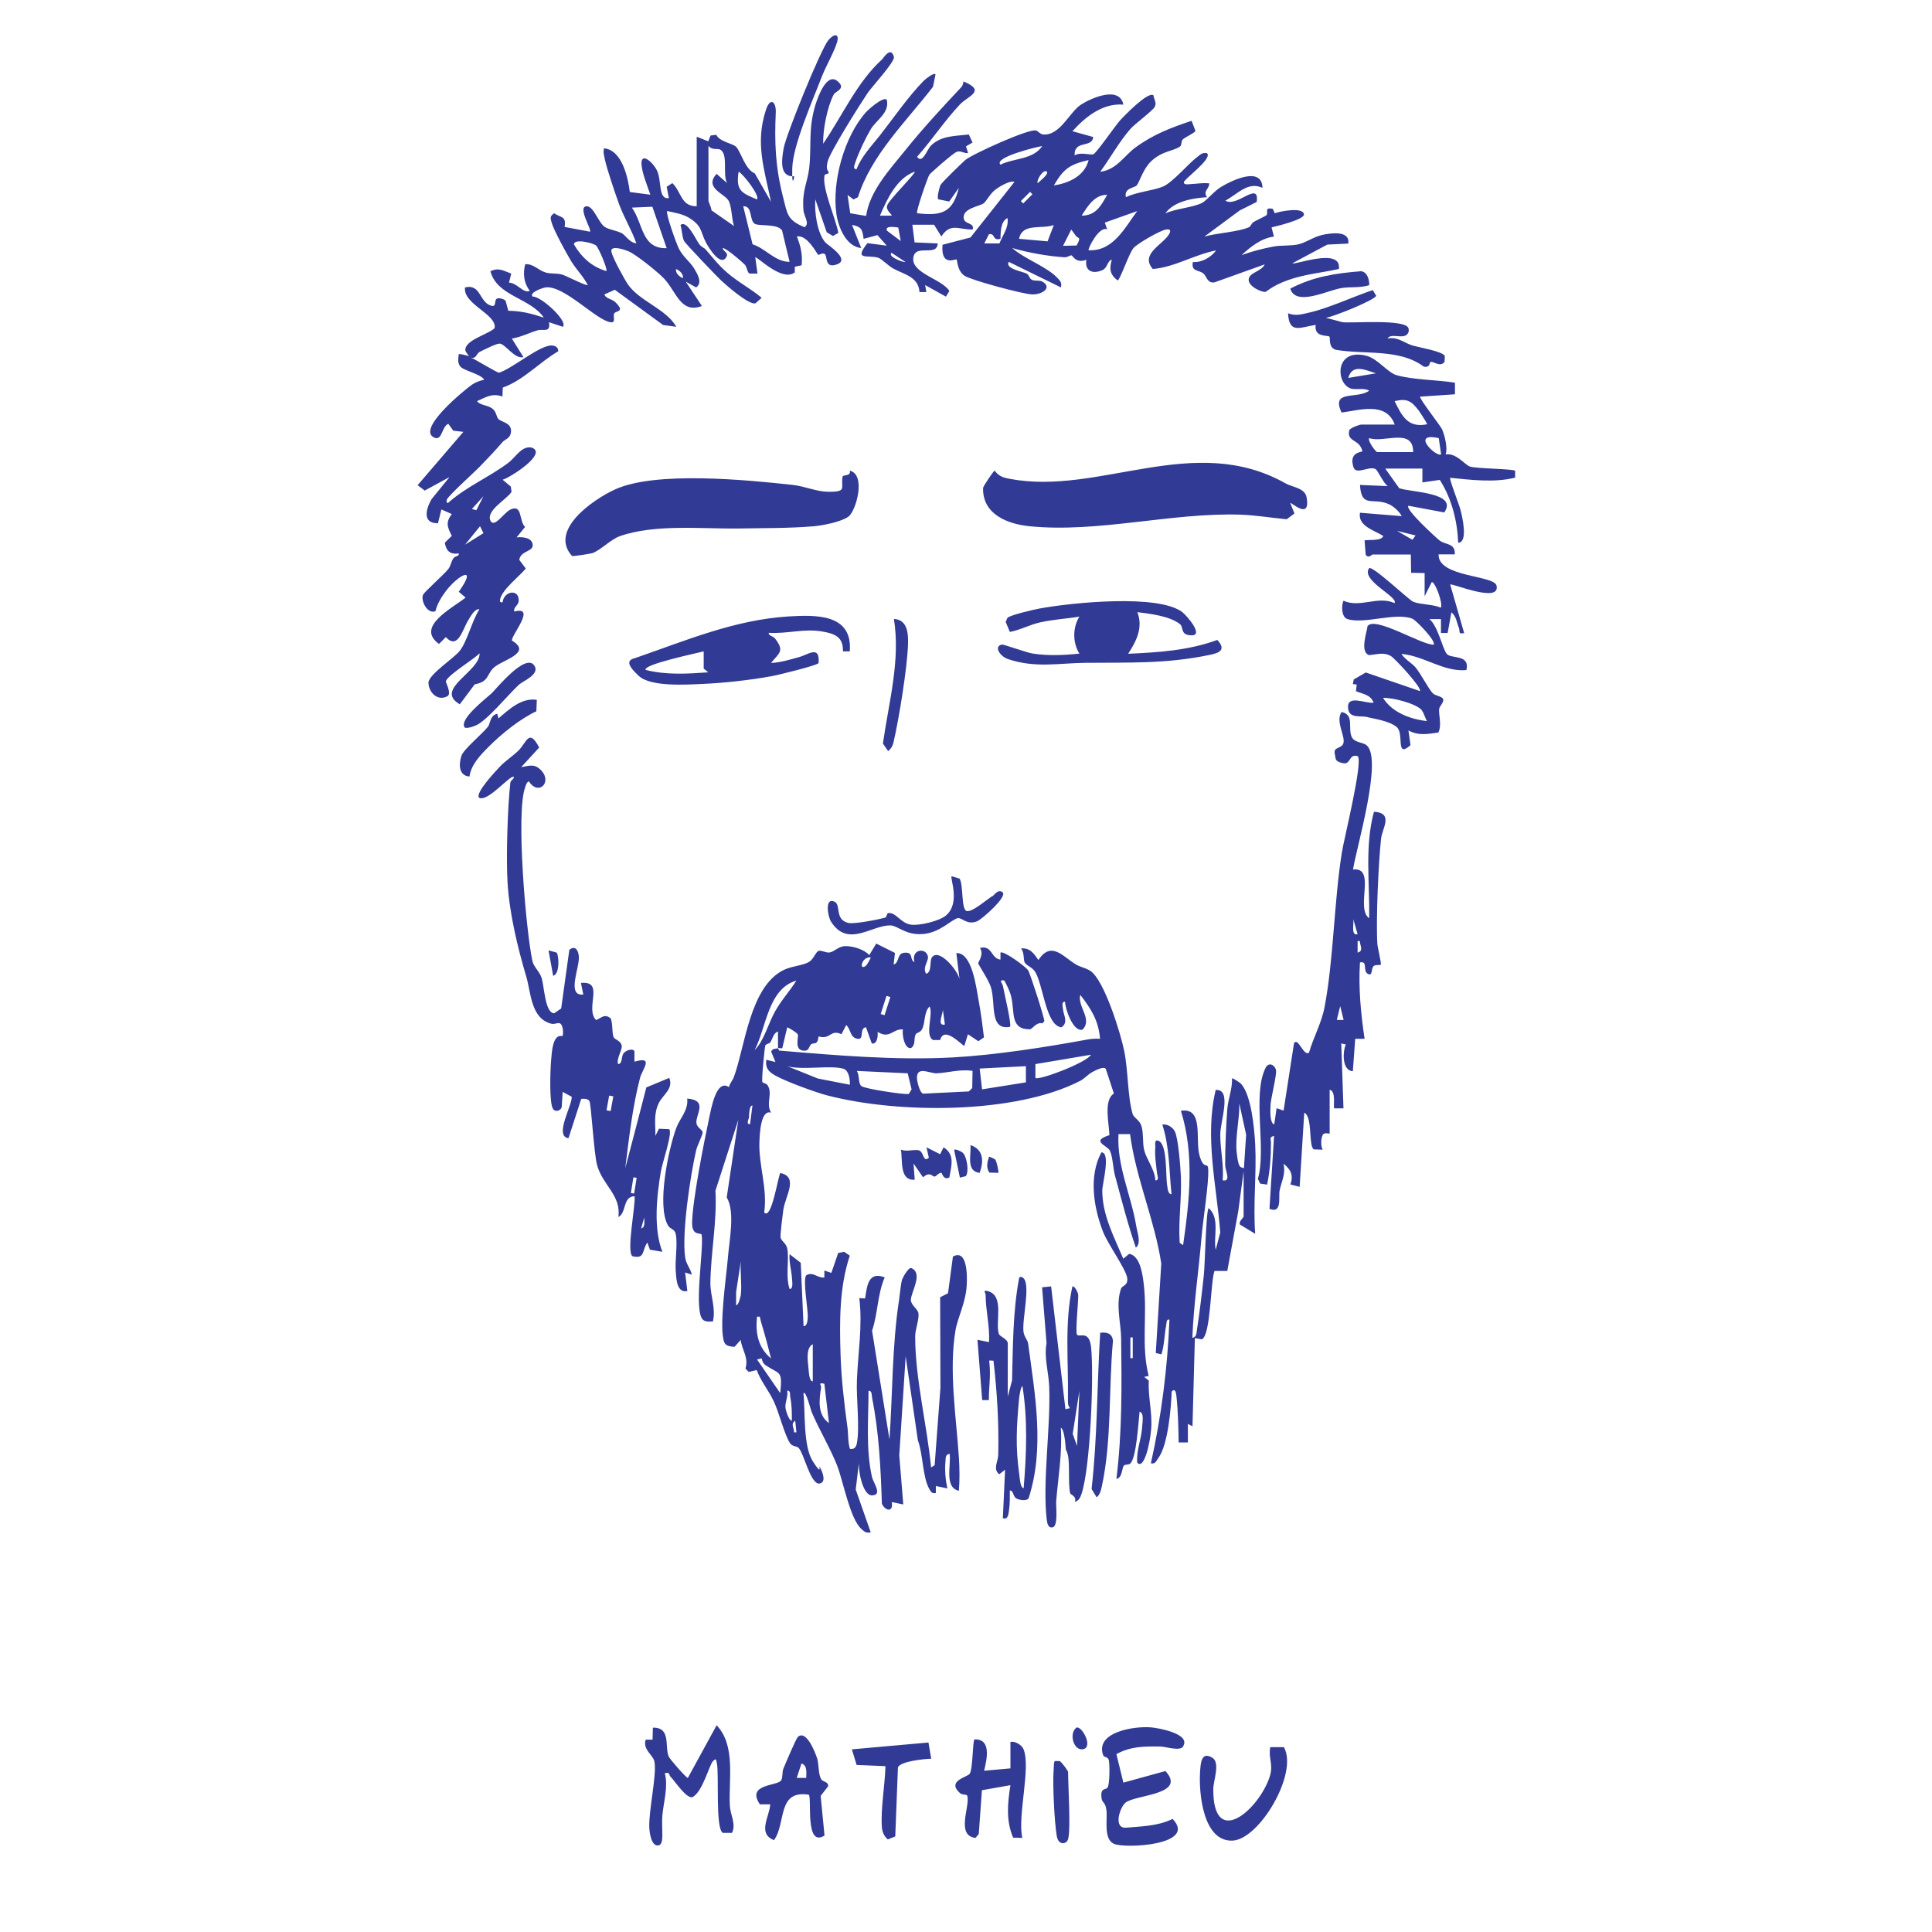 <svg xmlns="http://www.w3.org/2000/svg" id="Calque_1" viewBox="0 0 1300 1300"><defs><style>.st0{fill:#313a94}</style></defs><path d="M523.5 705v-10.9c-3.2 1-3.5 4.8-5.2 7.3-.5.8-2.8 1-3.3 2s-2.7 23.6-2 24.7c.4.7 2.7.9 3.4 2 3.9 5.8-1.4 12.4 2.5 18.6-7-2.4-7.7 14.1-7.9 19.5-.7 15.3 5.6 31.7 3.2 47.6 5 5.8 9.5-25.4 10.9-26.5 12.4 2.6 3.4 15.4 2 24.6-.5 3.4-2 15.8-1.9 18.4s3.8 4.1 4.5 7.7c1.5 7.7-1.3 18.8 1.6 27.3 2.7.3 1.7-5.4 1.6-7.1-.3-5.5-2.1-10.7-1.6-16.3l7.5 5.8 1.9 42.6c2.4.3 2.7-3.9 2.8-5.5.4-5.6-3.4-24.9-1.1-28.6 4.6-2.9 7.4 1.9 12.3 1.4v-4.7l4.7 1.6 4.6-13.4 4-.8 3.8 2.6c-7.1 21.5-6.9 44.4-6.2 66.9.5 16.1 2.5 33 4.6 48.4.7 4.8.2 9.9 1.7 14.7 3 .5 4.2-1.2 4.7-3.9 2-10.9-.5-30 0-42.2.7-18.5 3.9-36.7 1.6-55.3l3.9.2c1.4-8.7 2.1-18.4 13.2-14.2-5 11.7-4.5 24.1-8.5 35.9l11.7 73.2c2.2-31.3 1.7-63.1 6.5-94.1.6-4.2 1-9.9 2-13.5.4-1.2 4.3-8.6 6.3-7.7 8.1 3.6-.4 16.2-.4 21.4 0 3.5 4.7 6.1 5.1 9 .6 3.9-2.2 11-2.2 15.5 0 28.5 8 59.7 10.7 88.2l2.4-1.5 3.9-52.2-.2-60.8 5.3-2.7 3.3-24.7c9.8-5.3 9.6 13 9.3 19-.5 11.7-6.2 22.2-7.6 30.8-4.5 27 .5 58 2.3 85.2.5 7.5.6 15.1 0 22.6-10-2.2-5.1-17.3-6.2-24.9-3.1.6-2.6 2.8-2.8 5-.6 5.2 0 13.3 1.3 18.3l-7.8-1.6v4.7c-2.7.5-3.2-.7-4.4-2.7-4.6-8.1-4.2-23.7-7.7-32.8l-8.2-56.5-4.3 66.7 2.7 33-7.8-1.6c1.4 7-4.3 6.2-6.6 1.1-.8-23.9-1.9-47.8-6.6-71.3-.3-1.7 0-5-2.4-4.6 0 19.4-1.9 38.7 2.3 57.8.8 3.9 7.5 12.4 0 12.5-6.5 0-9.6-18.2-8.6-23.4l-2.3 19.5 10.1 28.8c-3.2.6-4.1-.4-6.3-2.3-7.8-7.1-12.1-31.9-16.4-42.9-4.5-11.4-12.2-24.3-17.1-35.9-.6-1.4-3.8-14.7-5.5-12.5 1.4 12.5-.4 35.3 6.4 45.9s3.6 2.2 4.5 3.6c2 3.2 5.1 11.2-.8 11.3-5.7-1.2-9.6-19.7-13.2-23.9-1.5-1.7-4.3-.7-6.1-3.6-3.8-6.2-7.3-20.8-10.9-28.2-3.4-7.1-8.6-13.3-11.3-20.7l-5.4 1.2-2.2-2.2c2.3-7.6-2.3-12.2-3.2-19.3l-4.1 4.6c-2.2 0-5.8-.4-6.8-2.7-4.1-8.9 1.3-45.1 2.2-56.3 1-12.8 5.1-31.8-.7-41.5l7.8-52.2-15.4 47.7c1.2 20.5-3.2 42-3.4 62.2 0 8.8 3.8 16.8 1.7 25.8-2.1 0-4.3.4-6.2-.8-7.4-4.3.4-48.7-1.4-57.6-.4-1.6-6.5 1.2-6.4-7.9.2-14.9 7.9-53.8 11.3-69.8 1.5-6.8 4.8-27.4 13.5-21.6.5-2.5 2.5-4.5 3.3-6.8 7.5-20.1 10.7-61.3 33.9-72.2 5-2.4 12.5-2.8 16.6-5.2 3.2-1.9 4.6-6.9 6.6-7.5 2-.5 4.7 1.4 7.2 1.1 3.4-.4 5.9-4.3 11-4.3s12.7 2.4 15.8 6.1l4.7-7.8 12.6 6.3-.9 7.8c4.1-1.2 2-7.3 7-7.9 6.8-.8 3.4 4.6 7 6.3-2.4-9 8-10 9.1-3.7.5 2.9-3.9 7.4-1.2 11.5 4-1 2.2-8.5 3.8-10.9 4.9-7.2 19 10.4 18.8 15.7l-2.3-18.7c10.7-.5 13.4 23.3 15.1 32.5 1.5 8 2.5 16.2 3.5 24.2l-3.8 2.6-7-4.7-2.4 7.8c-1.2.2-13.6-14-16.3-3.9h-4.8c-5.8-3.5.4-17.1-2.3-22.6-3.9 3.8-2.8 10.8-5 15.2-1.2 2.4-3.7 2.4-4.3 3.5-1.6 3 .2 7.1-3.2 9.3-4.4.9-6.2-9.3-5.4-12.5-6.9-.7-8.8 6.8-17.1 1.6.4 2.4-.2 8.7-3.9 7.8l-3.9-10.9c-4.8.7-.9 8.4-5.5 7.8-5.4-.7-4.5-6.3-7.8-9.3l-3.2 6.2c-7.6-3.6-7 3.8-15.4 1.5-.7 6.4-3.2 3.8-5 5.3-1.6 1.3-1.2 4.3-4.4 4.3-7.6.1-3.7-9.5-4.6-11s-6.8-4.9-7.1-4.7l-3.3 13.9c-.9.5-2.3-.2-3 0l.9 1.7c38 3.2 78.6 6.7 116.9 4.6 28.9-1.6 62.5-6.9 90.9-12.1 2.7-.5 5.4-.6 8.1-.4-1-12.3-6-20.1-13.3-29.6-2.1 7.9 8.5 16.4 1.5 23.4-6.3 1.9-11.8-14.3-11.7-18.7-2.8-.4-1.5 3.5-1.4 5.2.3 3.3 2.8 7 .6 10.4-1.5 1.8-1.9 1.9-4 .8-8.3-4.3-10.3-27.9-15.2-36.3-2.1-3.6-5.7-4.1-7.2-6.6-.9-1.5-.2-7.1-2.5-9.4 6.1-.6 8.7 3.4 11.7 7.8 8.7-13.2 16.5-2.3 25.2 2.9 3.1 1.9 6.4 2.2 9.8 4.4 9.3 6.1 20.3 41.8 22.7 53.6 2.8 13.4 2.2 30.2 5.7 42.6.7 2.4 4.1 3.9 5.5 7 2.2 4.8.9 12.4 2.4 17.8 1.6 5.9 7.2 13.1 7.4 19.9 2.9.3 1.3-3.3 1.1-5-.6-6.1-1.6-11.1-1.1-17.6 0-1.3-.8-5.4 2.3-3.9 6 2.8 4.5 23.8 5.7 30.2.3 1.7.5 5.8 2.9 5.6-1.7-15.9-1.2-31.4-6.2-46.8 3.4-.6 7.1 1.8 8.5 4.8 2.3 4.9 3.7 23.7 4 30.3.6 14.8-1.8 29.6-.8 44.5l2.3 1.5c4.3-30 7.7-61-1.5-90.4 15.6-2.4 9.5 19.3 12.5 30s5.7 3.7 5.9 9.6c.4 9.8-3.5 33.4-4.5 45.3-1.9 22.6-5.3 45.2-6.2 67.9 3-.6 2.7-3.1 3.1-5.4 1.8-11.4 3.5-25.9 4.7-37.5.7-6.6 1.4-43.1 3.2-44.4 7.8 6.9 3 19.1 4.7 28.1l3.1-11.7c-2.5-31.8-10.6-64.2-3.1-95.9 11.3-.8 3 21 3.1 30.3 0 10.2 2.5 20.2 1.6 30.5 6 1.2 1.7-6.6 1.7-10.2-.1-10.7.6-26.6 1.4-37.4.5-7.1 3.5-13.8 3.2-21 .3-.4 5.3 2.7 6.3 3.9 6.7 7.9 8.7 29.4 9.3 40.5 1 20.1-1.5 40.2 0 60.2l-10.2-6.2c-1.2-2.1 2.4-4.5 2.4-5.5v-30.4l-3.6 26.9-7.4 40.2h-8.6c-2.7 7.3-2.5 43.5-8.5 46l-4.7-.8-1.6 59.3-3.1-1.6v12.5h-6.2c-.2-10.3-.4-21.8-1.6-32-.3-2.2-1-4.5-3.1-2.3-.4 11.3-2.5 36.1-9 44.8-1.5 2-1.9 4.2-5 3.5 7.1-31.6 11.2-64.1 12.5-96.7-2.3-.4-1.9 2.4-2.2 3.9-1.2 6.1-1.2 13.3-3.2 19.5l-3.8-.9 3.7-60.2c-4.5-29.6-17.1-57.3-21-87.1h-7.8c-1.2 21.5 8.6 41.3 12 62.1.7 4.4 3.5 11.2-.3 14.3-5.5-15.8-9.6-32.2-14-48.3-1.4-5-1.5-12.6-3.4-16.8-1.7-3.8-13.5-6.4-.4-10.6-.2-7.8-4.1-23.5 3-28l-5.4-16.5c-1.3-2.2-7.3 1.1-9 2-3 1.6-5.2 4.3-8.1 5.9-44 22.7-123 22.3-170.6 9.8-7.8-2-28.3-9.6-34.9-13.4-4.5-2.6-6.6-5-5.9-10.5l6.2 1.5-2.9-7c1-2.4 3.1-1.7 4.5-2.3Zm62.4-60.8c-6.3-.7-8.2 9.7-3.1 5.5.7-.6 3.3-5.3 3.1-5.5m-50 15.6c-19.1 5.6-20.1 31.1-28.1 46.8 6.3-6.3 9.1-17.8 13.7-26s9.9-13.6 14.3-20.7Zm60.6 10.3-3.9 12.2 2.6.8 3.9-12.2zm39.3 19.3-1.5-10.9c1.1 2.3-4.6 12.2 1.5 10.9m98.3 20.3-37.4 6.3v9.3c2 2 34.4-10.2 37.4-15.6m-162.3 20.2c.3-3.3-.6-9.5-4.1-10.7-8.2-2.7-28.2 1.1-38-1.8l20.6 8.3zm118.6-12.5-31.2 1.6 1.6 14 29.5-4.7v-10.8Zm-79.6 4.8-34.3-1.6c2 2.7.8 8.3 3.1 10.2s29.2 5.9 31.9 5.3l1.9-3.1-2.6-10.7Zm43.7-1.6c-8.2-1.4-16.8 1.3-24.3 1.6-4.3.2-12.7-4.8-13.2 2.3-.2 2.5 1.7 10.6 4.1 11.4l30.8-1.5 2.3-2.3.2-11.5ZM837 786.1l1.5-22.6-4.6-21.1c.3 11-3 22.6-1.7 33.6s2.5 8.9 4.7 10.1Zm-332.3-29.7 1.6-12.5c-2.2-.2-2.2 6-2.3 7.8-.2 1.6-2.3 5 .8 4.7Zm-6.2 114.7c.8-7.1-.6-15.3 0-22.6l-3.2 21v8.7c1.7.4 3.1-6.3 3.2-7Zm20.3 42.9c-1.9-7.5-3.9-15.2-6.2-22.7s-.1-4.8-3.2-5.4c-1.2 10.8.6 20.8 9.3 28.1Zm28.1 15.5v-25c-4.9 2.4-3.3 11.7-2.9 16.2s.7 8.6 2.9 8.8M512.5 914l-3.1.8 15.6 22.6c1.7-16-.5-12.3-10-18.9-2.2-1.5-2.3-4.3-2.5-4.5m42.2 17.1c-4.7-1.1-1.9 1-2.2 2.6-1.4 8.4-2.5 18.3 5.3 23.9zm-21.9 25c.1-5.3 0-10.6-1-15.8-.4-1.7.4-4.9-2.1-4.5.7 3.8-1.5 7.8-1.2 11.3.1 1.5 2.1 8.6 4.3 8.9Zm3.1 7.7-.8-7.8c-3.3 2-.8 4.6-.8 7.8h1.5ZM629.5 50l-1.7 8.4c-17.9 23.2-41.6 45.9-50.5 74.3l-3 1.5-4-3 1.8 12.3 10.7 1.8c2.3-16.7 16.1-31.5 26.6-44.5 11.4-14.2 24.7-28.6 37.4-42.1.9-1 1.4-2.5 1.5-3.9 15.6 6.5 3.1 9.7-2.4 15.5-10 10.6-19 24.1-28.8 35.2 3.6 5.2 6.6-4.9 9.5-7.7 7-6.7 16.4-6.2 25.3-7.3l2.5 5.4-4.4 2.6 1.4 4.5c-2.7.4-5-1.9-7.7-.8s-17.6 14.3-18.3 15.3c-1.1 1.5-9.3 25.1-8.3 26 16.4 1.9 24-.3 28.1-17.1l-6.5 9.2-7.4-1.5c-.9-1.3.7-7.7 1.5-9.5s15-15.4 16.7-16.9c4.9-4.1 42.8-21.2 47.5-19.9 1.6.4 2.8 2.5 5 2.7 11.3.9 17.7-15.2 25.4-20.1 6.8-4.4 25.9-12.9 28.5 0-14-1.1-25.5 8.2-34.3 17.9l14 3.9c-.7 7.7-13 1.7-12.5 12.4 3.6-2.5 10.6-.1 12.6-.8s14.6-19 17.8-22.6c2.8-3.1 18.9-19.8 22.6-17.1.3 2.6 2.4 5 .9 7.8s-13.5 11.5-16.4 14.9c-7.3 8.3-13.7 19.8-20.3 28.8 10.9-1.3 16.1-10.7 23.5-16.2 12.1-8.9 23.9-13.4 38-18.1l2.6 6.8c-.2 1.1-6.8 4.2-8.4 5.6-1.5 1.4-.6 3.9-2 4.9-4.6 3.2-12 2.9-19.4 9.9-5.4 5.1-7.9 14-9.6 16.1s-8.8 1.7-7.4 8.1c7.3-3.6 18-4.3 24.8-7.1s17-15.4 23.5-20.2c2.1-1.6 3.2-2.9 6.3-2.3 3.8 3.8-15.5 17.4-15.6 19.5s3.5 1.3 4.3 1.3c4.2-.2 8.5-1 12.8-.5-.1 4.1-4.5 5-1.5 9.3-9.6.6-22.3 2.7-28.1 10.9 6.8-3.2 18.9-4 24.8-7.1 3.3-1.8 7.8-7.7 12.7-10.7 7.6-4.6 27.5-14.1 27.9.6-9.9-4.6-17 4.5-25 8.6 7.6 5 23.1-13.9 21.1.9l-11.4 5.7-23.8 17.6c8.3-2.4 22.8-3.1 30-6.3 1.2-.6 1.7-2.6 3.1-3.5s8.3-4.1 8.7-4.6c1.5-2.1-1.8-5.4 4.2-4.3l1.4 3c3.6-1.4 19.5-4.4 19.6.9 0 3.3-18.1 7.8-21.8 8.6l1.6 6.2c-8.3 1-15.7 6.8-21.8 12.5 7.1-2.6 14.1-4.4 21.5-5.8 5.3-1 12.3-.3 17.2-1.6 5.3-1.4 9.8-4.9 15.6-6.2 5.7-1.3 18.9-3.2 17.5 5.8l-14.1.7-23.4 12.5c.4 1.8 33.3-11.2 31.2 3.9-11.3 2.5-23 3.5-34 7.4s-14.6 7.9-15.4 8c-2.5.4-11.7-3.7-11.3-8.4s8.7-5.3 10.8-10.1L817.2 190c-4.9.7-5.1-3.9-7.4-5.9-3-2.6-8.6-1.2-7.1-7.8 5.9.5 12.1-3.1 15.6-7.8-14.6 2.8-27.9 11.3-42.6 12.5-9.2-10.5 8.1-16.8 11.4-24.3.9-2.2-.4-2.5-2.3-2.3-4 .5-19.3 9.4-22 12.4-3.2 3.6-9.2 21.9-10.8 21.9-5.3-4.1-5.6-7.8-3.9-14-3 .8-2.8 5.4-6.2 7-6.6 3-12.2.7-10.9-6.9-7.1 2.7-9.4-3-10-3-1.1 0-2.8 1.4-4.8 1.3-11.3-.7-24.3-3.1-35.1-6.2 7.9 7.2 23.2 12.4 30.5 20.2 2 2.1 2.9 3.1 2.3 6.3l-35.1-17.2c-2.9 4.6 9.4 6.5 12 7.9 1.8.9 1.7 3.5 3.8 4.3s4.7 0 6.8 1.1c6.9 4-.1 8.8-6.9 8.6-5.8-.1-40.8-9.5-45.4-12.5-5.1-3.3-4.9-10.6-5.4-11-.7-.6-10.8 5.2-9.5-9.9l18.8-4.9 29.6-37.4c-3-1.2-10.3 3.2-13.2 5.5-3.2 2.5-5.8 7.6-7.5 8.9-2.9 2.1-14.7 3.4-13.4 10.4.8 3.9 7.3 2.5 6 7.2-9.3.3-14.8-4.9-21.1 4.7l-4.9-7.9h-14.6l1.5 11.9 15.6.7c-.6 9.5-15.6-.4-16.5 10.1-.8 10.1 19.6 14 24.3 21.9l-2.3 3.8-14-7.8.8 4.7h-4.6c-.7-10.3-10.1-11.7-17.8-15.9-3.1-1.7-7.9-6.6-10-7.2-7.2-2.1-16.7 2.2-7.2-9.8l13 1.7-6.3-7.1-9.3 2.5c-.8-6.3-1.4-8.1-7.8-9.4l6.2 15.6c-10.1-1-15.4-13.8-16.7-23-3.1-21.6 5.2-51.9 19.8-68.3 1.7-1.9 11.7-10.9 14.1-8.5 2 8.8-6.8 13.4-10.7 19.7-3.5 5.9-8.3 15.9-10.4 22.3-.5 1.5-2.1 5 .8 4.7 2.9-8 10.1-15.7 15.6-22.6 8.5-10.8 19.3-26.5 29.6-36.9 1.2-1.2 6.7-5.6 7.8-4.3Zm71.8 48.3c-2.9.3-33.1 7.6-28.1 12.5 9.1-4.5 21.9-3.3 28.1-12.5m7.8 26.5c10.1-1.6 20.7-6.3 23.4-17.1-12.8 3-16.8 5.8-23.4 17.1m-93.6-9.3c-12.1 4.4-18.6 18.4-23.4 29.6h7.8c.8-.5-3.9-3.3-3-6.7 1-3.8 19.7-22 18.6-22.9m88.9 0c-2.2-2-7.1 5.4-6.2 7.8.7-.8 7.9-6.2 6.2-7.8m-11.3 13.6-6.2 6.2 1.6 1.6 6.2-6.2zm51.9 2c-8.5-.2-13.3 7.9-17.2 14 9.7 0 13.1-6.8 17.2-14m20.3 10.9-21.9 7.8 1.6 4.6c-5.4-2.7-13.3 13.3-12.5 14 16.6.8 24.3-15.1 32.8-26.5Zm-103 21.8h10.2c2.1-5.6 6.5-10.7 5.4-17.1-4.7 2.4-4.6 9.5-4.7 14-5.8 1.6-3.1-3.9-7.8-3.1zm46.8-12.4c-8 3.1-21.2-1.7-23.4 9.3l19.2 1.7zm-104.7 1.7c-1.4-.2-9.2-1.6-7.6 2.1l9.3 7-1.7-9.2Zm119.4 5.4c-1.1-1.3-1.9-2.8-3-4l-5.5 10.9 9.1-.2c3.4-6.1 1.2-4.4-.6-6.6Zm-114.5 17.8-9.4-6.2c-3 2.5 8 6.7 9.4 6.2" class="st0"/><path d="M316 240.2c-.2-.1-2.7-3.6-2.8-4.1-1.3-7.1 15.5-11.1 19.6-15.3 1.8-9.3-21.4-16.1-19.9-27.4 11-2.6 9.4 10.4 18 12.4 4.5 1-.6-7.5 7.6-4.5.8.3 1.4.6 1.8 1.4l1.7 6.4c9.1.2 15.3 1.8 23.9 4.6-9-13.3-31.5-14.3-35.9-31.2 5.7-2.7 8.7-.3 14 1.6l-1.5 6.1c5.4 0 9.6 7.5 14 5.5-4.1-5.3-4.7-11.7-3.1-17.9 5.5-.5 8.7 4.1 13.9 5.6 3.6 1 7.4.3 11.1 1.4 2.8.9 16.2 7.8 17.1 7-3-5.9-7.7-10.4-11.2-16.1-3.2-5.3-11.7-20.8-13.1-25.9-.8-3.1-1.4-4.1 1.6-6.3 5 3.2 8.3 1.9 7.1 9.2l17.1 3.2c1.4-1.3-8.7-16.8-2.3-17.1 4.8-.2 8 11.3 12.4 14 3.3 2 7.7 2.2 11.4 4.2 2.4 1.3 5.2 6.4 9.7 6.7-3.2-9-8.4-17.5-11.7-26.5-2.5-6.9-7.9-22.8-9.4-29.5s-.9-5.2-.7-7.9c12.1 1.1 16.1 19.3 17.4 29.4l13.8 1.8c-1.9-5.7-5.4-14.1-5.9-19.9-.9-9.5 7.7-2 10.4 3.7 3.3 6.9.6 19.6 8 18.5l-1.5-7.6 3.8-2.5c6.2 5.9 5.6 15.6 16.4 15.6V92l7.8 3.1 1.5-3.9 3.8-.5c2.8 5.1 11.2 5.6 13.6 8.3 3.1 3.5 5.9 15 12.4 17.7l10.9 19.1c-4.5-22-10.8-39.4-3.4-61.9 2.8-8.6 6.9-5.7 6.6 1.8-.9 19.8-.3 36.4 4.7 56.1 3.1 11.9 2.6 16.2 14.7 21.1 3.7-2.7-.5-7.2-.8-11.7-1-13.3 2.8-18.3 3.9-28.1 1.7-15-.9-26.5 4.4-43.2 1.6-5 7.4-21.1 14.5-15.4 6.4 5.2-1.2 6.8-2.4 9.1-4.3 8.1-7.4 23.9-7.1 33.1 13-19 22.8-41.5 39.8-56.9.6-.6 5.8-9.1 7.8-1.5.8 3.2-14.8 20-17.7 24.3-5 7.4-25.3 39.6-26.9 46.1s1 6.3.7 7.5-2.5.6-2.8 1.8c-1.8 8.6 7.6 29.2 9.3 38.7l-3.6 2.1-4.2-2.5-7.7-22.2c-.6 8.5 1.1 22.5 6.8 29.1 1.3 1.5 16.9 11.2 8 14.6s-6.4-5.8-8.5-6.9-3.6 1-4.4.5-7.2-13.6-14.3-12.3c2.6 6.7 3.9 12.1 3.2 19.4l-4.6 1v3.8c-8.8 6.7-25.7-11.3-26.6-10.1l1.5 10.9h-5.2c-1.7-.3-1.7-4.4-3.4-6.1-2-2.1-13.5-11.9-14.8-11 .4 2.4 4.4 3 2.3 6.2-4 6.4-12.1-7.2-13.5-9.9-3.9-7.3-2.4-11.2-11.4-16.7-4.4-2.7-9.9-3.5-14.8-4.6-1.2 1.3 6.4 22.5 8 25.5 2.9 5.6 7.2 8.3 10.2 13.2 2.1 3.6 5.9 9.5 1.3 12.7l-7-3.9 10.9 16.4c-14.4 5.5-17.2-9.9-25.7-18.7-4.3-4.4-18.6-16-23.9-18.2-1.9-.8-12.2-4.4-11.3.3s9.6 19.9 10.9 21.8c8 11.7 25.8 16.6 32.8 28.8l-8.9-1.2-32.5-23.7-7 3.1c.7 2.8 5 3 7.3 5.2 7 6.8.4 5.7-.7 7.6s1.6 6.7-2.7 5.9c-9.7-1.6-31.2-25-43.5-23.4-1.6.2-11.4 3.4-8.7 6.2 5.3-.6 24.2 16.6 20.3 20.3l-9.3-3.1c1.2 7.5-3.8 4.3-7.8 5.5-5.8 1.7-11.1 4.6-17.2 5.5l7.8 12.5c-5.9 1.6-12.3-9.1-16.1-9.1-2.2 0-10.6 4.2-13.2 5.5s-2.4 5.5-6.6 3.6c2.8 1.1 18.1 10.5 19.5 10.5 8.9-2.7 28-19.2 35.9-18.3 2.2.2 4.1 1.5 3.9 3.9-12.7 7.4-23.4 19.5-37.3 24.4l-.2 6c-7.1-2.4-10.9.4-17.1 3.1 2.1 3.1 7.7 2.5 10.8 5.5 2.3 2.1 2.2 5.2 3.6 6.6 2.2 2.2 10 2.5 8.2 9.9-.8 3.2-3.8 3.7-5.5 5.6-4.6 5.4-9.5 10.5-14.8 16-3.9 4.1-21.3 19.7-22.6 22.6-.3.7-.4 2.6.8 2.3 12.1-10.8 27.4-17.2 40.3-26.8 5.3-3.9 8.9-11.5 15.7-10.5 11.9 3.8-14.8 20.6-19.3 21.7l5.5 4.6.5 3.6c-3.4 5.2-17.3 12.5-14.2 19.3 2.5 5.5 9.1-5.5 13.6-7.5 8.1-3.6 5.4 7.5 9.7 11.8l-5.7 7c3.7-.4 9.6 0 10.7 4.1 1.5 5.8-7.9 4.4-8.9 11l4.4 5.9c-4.3 5.1-15.6 13.9-17.2 20.3-.4 1.5-.3 2.8 1.6 2.3.9-7.7 11.4-9.2 10.8-.7-.2 3-3.6 3.8-3 7 15-3.9-1.5 15.2-1.6 19.5 14.5 8.6-7.1 13.1-12.5 18.6-4.6 4.7-2.9 9-12.5 10.9l-10 13.4c-17.7-10.1 13.8-22 13.3-34.3-4.3 4.4-20.7 14.1-22.7 18.7-.3.8 4.2 8.5 1 10.2-6.7 3.6-12.7-2.8-12.7-9.3.6-5.7 17.3-16.4 21-21.2 5.1-6.4 8.4-20.6 13.3-28-3.2-.7-6.1 5.1-7.5 7.3-3.9 6.2-6.9 20.3-15.1 11.4l-4.6 4.6c-16.1-11.6 8.9-24 17.9-31.2l-4.6-3.9c13.1-18.4-.4-11.3-8.5-.7-3.1 4.1-6 8.8-7.2 13.8-5.5 2.1-9.9-7.1-8.4-10.9.8-2.2 14.3-13.8 17.2-17.7 1.4-1.8 1.8-4.8 3.2-6.9s4-1.1 3.7-3.4c-5.8.8-8.4-1.5-9.4-7.2l4.7-4.6c-2.9-6-4.4-8.8 0-14.7l-7-3.1-2.3 9.3c-10.6.1-8.2-9.3-4.4-16.1l12.2-15-16.7 9.1-4.8-3.6 30.8-35.9-6.8-.8-3.3-4.6c-4.5 1.6-4 11.6-9.4 9.3-12.6-5.4 20.4-32.2 25.2-35.6 2.3-1.6 5.5-2.8 8.3-3.4-2.3-4-14.5-6.1-16.4-9.3s-.7-5.3-.8-7.8c.6-.6 6.5 1 7.8 1.6ZM476.7 98.3v36.6c0 1.1 2 4.6 2 6.6l15.2 10.6c-1.6-4.7-1.5-12.8-3.5-16.8-2.5-5-17-8.8-8.2-18.3l7 6.2c-3.2-6.2 1.1-19.5-4.7-22.6-1.5-.8-5.5.6-7.7-2.4Zm32.7 35.9c2-2.6-9.2-17-12.4-18.7-2 12.8 1.9 14.3 12.4 18.7m-70.4 4.9-13.8.6c7.7 10.9 6.4 27.8 23.4 27.3l-9.6-27.8Zm87.1 15.8c-3-4.5-15.5-2.6-18.2-4.3-3.9-2.3-1.3-12.2-7.8-11.8l6.3 25.6c8.9 2.8 15 11.8 24.9 11.8l-5.1-21.3ZM408 182.5c1.1-1.1-5.3-16-6.9-17.3-2.4-1.9-15-4.8-14.9-.7 5 8.5 12 15.1 21.8 17.9Zm51.5 4.7c.5-2.8-2.1-5.1-4.6-6.2-.5 2.8 2.1 5.1 4.6 6.2m-138.9 156 4.7-9.3-7.8 8.6 3.1.8Zm4.7 15.5-2.3-4.6-10.1 12.4 12.5-7.8ZM938.4 285.5c-5.7-15.4-23.5-9.5-35.7-7.9-7.3-15.7 10.3-8.7 18.6-14.7-3.1-2.1-9.4-.4-12.5-1.5-10.3-3.7-10.6-27.7 11-21.9 7.1 1.9 14 11.2 19.8 12.9 10.8 3.2 27.8 3.2 39.4 5.1v7.8l-23.4 1.6c-1 .9 13.6 19.5 14.7 21.9 1.8 4 4 12.9 2.4 17 7-1.3 12.9 6.9 16.3 8.1 4.2 1.5 29.2 1.5 30.5 2.9v4.6c-14.1 3.5-29.4 1.5-43.7.1-.8.8 6.2 18.4 7 21.8 1 4 5.3 21.7-1.6 21.9-.6-14.7-4.4-29.8-12.4-42.3l-11.7 1.7v-9.3h-25l9.4 13.2c8.4 2.9 39.8 2.8 30.3 16.3l-24.1-4.5c-2.7 2.1 18.8 21.7 21 23.4 4.1 3.1 10.6 1.6 10.2 9.3H968c-.6 15.5 37.5 13.9 39 21.1 2.6 12.1-29.8-1.8-31.2-.8l9.4 32.7c-4.4.8-2.6-1.1-3.5-3.4-1.5-3.6-1.7-7.9-5.1-10.6l-2.5 13.9h-4.5v-9.3h-7.8c5.7 4.4 8.8 19.9 11.7 23.4s15.8 0 13.2 10.9c-15.5 1.3-28.5-9.6-43.7-10.9 1.9 3.3 7.1 6.3 9.4 9 3.6 4.2 8.9 14.7 11.7 17.5 1.8 1.8 6.4 2 7 4s-2.4 4.6-2.7 6.4c-.6 3.3 2 11.2-.6 16-7.2 1-13.3 2.3-20.1-1.4l1.4 9.9c-10.4 9.2-4-7.8-9.3-12.2s-16.8-5.8-19.8-6.7c-4.3-1.2-12.2 1.3-12.9-5.9-1-9.7 12.1-2.9 17.2-3.8-2.2-5.5-7.1-5.7-11.9-7.7l.5-4.5-2.6-.3.6-3.1 8.1-4.7 36.4 12.5c1.7-2.1-17-22.1-19.4-23.5-5.2-3-9.6-1-15-.7-5.9-2.5-1.5-14.7-.8-19.5 5-7 36.1 12.7 44.5 12.5 1.8-2.3-11.7-16.4-14.4-17.5-11.3-4.5-32.6 4-43.8.2-3.9-1.4-4-9.1-2.5-12.3 11.1 5.1 23.2-3.5 34.3 1.6 3.2-3.9-22.8-15.2-17.1-23.4 1.8-2.5 26.9 21.4 29.7 22.5 4.9 2 13.2 1.6 18.6 4 1.7-2.9-4.3-18.6-6.2-17.1l-4.7 9.4v-15.6l-9.1-.2-.2-12.3h-25.7c-.6 0-2.9 3.1-4.7 0l-.7-9.4c.8-.8 11.8.7 12.5-3.1-6.2-3.9-17.2-6.7-15.6-15.6l28.1 2.3c-1.7-3.3-5.7-6.8-9-8.2-10.5-4.5-18.2 3.1-19.1-12.8l18.7.8c-2.6-1.5-6.8-10.6-8.1-11.4-4.4-2.6-13.2 4.3-15-1.4-3.4-10.5 6.2-10 6-10.7-1.9-8.5-10.7-5.9-8.8-14.1.7-1.7 7-3.8 8-3.8h22.6Zm-12.5-34.3c-7.2-2.2-15.9-6.7-18.7 3.1zm29.1 25.5c-5.3-6.8-7.8-8.8-16.6-6.8 4.9 10 8.9 18.2 21.8 15.6.4-.3-4.3-7.5-5.3-8.8Zm-4.1 27.5c0-16.8-19.7-5.9-29.6-9.4-1.3 1.6 4.4 9.4 5.4 9.4zm17.2-9.4c-19.6-4.2-1.5 13.2 1.6 10.9zm-15.6 65.5-12.5-3.1 10.4 6zm4.2 117.5c-4.1-4.5-19.7-8.5-26.1-8.2 6.2 9.9 18.5 14.4 29.6 15.6-1.4-2.1-2.1-5.7-3.6-7.3ZM350.3 516.3c6-1 9.3-2.8 14.1 2.3 7.1 7.8-2 17.2-8.6 7.1-1.7 1-1.8 2.4-2.4 4-6.4 16.8.5 96.3 4.8 116.8.8 3.9 4.5 6.8 6.1 11.1 1.9 5.2 2.3 24.2 8.6 24.2l4.7-3.2 5.5-39.5c4-3.2 6 .3 6.4 4.4.6 7.7-8.5 27 3 25.7l-1.6-7.8c16.3-1.6 2.4 17.1 10.2 25 3.9-1.7 5.6-4.4 9.8-1.2 1.5 3.5.8 9.4 1.9 12.5.7 2 4.6 2.2 5.5 5.7.7 3-3.7 8.7-2.4 12.6 2.9 0 2.2-4.8 3.4-6.8 1.9-3.1 7.3-3.8 7.6-1.7v6.9c13.5-4 5.3 5 3.8 10.8-5.1 19.3-7.5 41.1-10 60.9l8.6-32.7 5.6-21.7 15.4-6.4c3.1 7.3-4.4 11.4-7.1 17.1-3.5 7.4-2.1 14-2.2 21.9l2.4-4.8 6.8.3c2.7 1.6-4.6 23.1-5.4 27.8-2.9 16.7-5.3 39 .9 54.7l-8.4-1.4-1.7-4.8c-3.8 4.9-1.2 11.3-10 9.2-4.3-2.8 2.1-33.9 1.4-40.4-8.1.2-5.3 11.1-10.9 14 1.9-14.7-10.5-21.2-14.3-34.8-2.2-7.8-4-41.4-5.2-43.2s-3.3-1.6-5.5-1.5l-8.6 26.5c-9.8-1.5 2.5-21.8 2.2-27.9l-6.1-3.3-.6 9.5c.1 2.9-4.1 4.5-5.8 2.1-2.8-3.9-1.9-26.7-1.4-32.6s1.1-18.2 7.6-16.5c.6-.6.5-4.1.2-5.3-1.3-6.1-4.3-2.1-7.8-3.1-13.7-3.6-13.5-21-16.7-31.7-5.8-19.5-11.4-42.7-12.6-63.5-1-16.9 0-50.1 1.9-67 .2-1.6 2.4-2.2 2.4-3.8-2.1-2.1-17.5 17.1-23.4 14-3-3.1 11.3-18.1 14.1-21.1 3.4-3.6 9-7.3 12.5-10.8 5.5-5.6 6.9-15 13.8-1.9l-12.4 13.5Zm59.6 220.9-1.8 9.9 2.8.5 1.8-9.9zm16.3 55-1.7 10.6 2.2.3 1.7-10.6zm8.3 23.5-3.1 10.9c4.2-1.2.6-7.9 3.1-10.9M894.7 762.7c-.4.4-3.6-1.1-4.7 1s-1.5 7.2 0 9.9l-6-.2c-3.7-2.5-.6-22-6.4-24.7l-3.1 49.9-6.2-1.6c2.1-6.1.4-10-4.7-14 1.8 7-1.6 12.6-2.6 18.2-.8 4.5 1.8 15.7-6.8 12.2l3.1-49.1c-3.5.9-2.1 2.3-2.1 4.3 0 9.6-.6 19-2.6 28.5l-4.7-.7-1.5-3.2c5.9-20.3-3.9-56.3 5.1-74.5 2.3-4.7 6.5-1.8 7.1 1.4s-3.5 18.9-3.7 23.5-.4 12.2 2.5 13l1.6-10.9 4.7 1.6 7-45.3c2.8-4.5 6.4 9 10.1 6.3 3-10.4 8.5-20 10.5-30.8 6.1-32.2 6.3-70.5 11.6-103.8 1.4-9.1 14.4-61 10.7-64.9-6.3-1.8-4.4 6-10.1 4.7s-4.5-2.9-5.3-5.9c-1.4-5.5 4.7-3.4 5.8-7.7 1.2-4.8-5.5-14.6-1.3-20.8 9 1.8 3.9 11.3 7 17.1 2 3.7 7.6 3.1 10.1 5.5 10.5 9.8-7 68.4-9.4 83.4 15.9-2 1.4 26.1 10.9 32.8.4-24-3.1-48.3 3.2-71.7 13.5.8 5.5 11.2 4.8 18.1-1.8 16.6-3.5 54.6-2.5 70.8.2 2.8 2.9 13.5 2.3 14s-3.3-.1-4.6.8c-2.2 1.6-.6 7.1-3.9 5.5-4.1-2 .2-9-5.5-7.8-1.1 17.1.6 34.5 3.1 51.4h-6.3l-1.6 21.8c-7.4-.4-6.9-13.3-4.7-18l-3.1-.7 1.5 43.7h-6.2c-.9-.9 1.5-11.7-3.1-12.5v29.6Zm18.8-134.1-3.1-10.9c1.2 2.5-2 12.2 3.1 10.9m0 12.4c4.3-1.2 1.6-4.5 1.5-7.8h-1.5zm-9.4 45.3-2.3-9.3-2.3 9.3h4.7ZM868.2 338.5l2.8 7-5.2 3.9c-9.8-.9-21.5-2.8-31.1-3.1-46.5-1.5-95.6 12.4-141.9 7.8-15-1.5-31.8-8.1-31.3-25.8 0-1 7.1-11.6 7.8-11.6 2.7 3.7 5.7 4.7 10.1 5.5 60.3 11.5 123.9-31.8 185.7 3.1 4.6 2.6 13 3 14.1 9.4 2.7 15.7-10.3 3.1-10.9 3.8Z" class="st0"/><path d="M384.9 374.1c-15.7-17.4 14.2-38 28.8-44.7 27.2-12.6 88.8-6.5 119.8-3.1 8.1.9 15.9 4.5 23.5 4.6 13.6.2 8.5-2.7 10-10.2.3-1.5 5.8 0 4.8-4 11.2 2.6 4.2 27.4-1 31s-17.4 5.9-23.2 6.4c-16.4 1.4-33.7 1.2-49.8 1.5-25.2.4-57-3.2-80.8 5.2-6.1 2.2-13 9.5-18.4 11.4-1 .3-13.1 2.3-13.8 1.9ZM571.8 438.3h-4.6c.3-9.7-5.4-11.9-14-13.4-12.6-2.1-23.4 1.7-36 .9 0 2.3 2.9 1.9 4.5 4.1 6.3 8.3 2.6 9.4-2.9 16.2 6.4-.3 12.6-2.2 18.7-3.9 6.4-1.7 14.3-8.4 13.3 4-1.1 1.6-27.5 8.1-31.7 8.8-14 2.6-32.1 4.6-46.3 5.2-11.2.5-34.9 2.1-43-5.4s-8-10.7-2.4-12c33.9-11.7 66.7-25.7 103-28 18.7-1.1 43.4-1.9 41.4 23.5m-98.3 0c-3.2.9-41.6 8.9-39 12.5 14 3.5 28 2.6 42.1 1.6l-3.1-2.5v-11.5ZM796 412.3c2.8 2.3 14 15.2 5.9 15.2s-5.2-5.5-8-7.6c-6.9-5.4-20-6.9-28.6-8 4 10.2-.6 19.5-6.2 28 20.3-.9 40.7-2.2 60-9.3 6.3 6.8 1.2 8.8-5.3 10.1-29.4 6.1-53.9 5-83.6 5.3-17.9.2-33.4 3.7-51.9-2.5-5.4-1.8-9.9-8.6-4.1-9.8 1-.2 16.3 5.3 20.3 6 10.4 1.7 21.4 1.2 31.8.1-4.6-7.3-4.6-17.6 0-24.9-8.9 1.5-17.7 1.9-26.5 3.9-7.4 1.7-13.2 5.1-20.3 6.4l-2.8-6.7 1.2-2.8c2.1-1.9 17.9-5.6 21.9-6.3 20.8-3.8 80.6-10.1 96.3 2.9ZM677.9 940.5l3.1-11.7c.6-22.9.5-46.1 4.7-68.6.3-1.6 2.2-1 3.1 0 4.7 4.9-1.2 27.8-.1 36 .5 3.4 2.7 5.3 3.1 7.8 4.6 34.3 11.3 70.6.3 104.2-1.4 2-6.2 1.1-8 .2-2.7-1.4-1.9-5.4-4.6-5.5 0 4.3.1 8.5-.5 12.8-.4 2.5-.3 7-4.2 5.9l1.5-32.7-3.9 3.1c-4.5-3.4-.8-8.4-.7-13.2.5-21.3-.8-42.2-3.2-63.2-3.1 0-3.1-1-2.7 2 .9 8.8-.5 15.8-.4 24.5h-4.5c0-.1-3.2-40.6-3.2-40.6l7.8 1.6c.6-10.7-2.3-21.4-2.3-32 0-1-2.3-3.4 1.6-2.3 11.3 3.1 4.7 20.8 7.3 28.7.6 1.9 6 3.5 6 6.4v36.6Zm10.9 60.8c1.9-22.8 2.8-46-.8-68.6-1.1 0-2.2 7-2.3 8.6-1.7 18.8-2.5 32.1.2 51.3.3 2 .6 8.5 2.9 8.8ZM707.3 865.8l9.6 82.4 3.1-.7c-1.6-1.8-1.4-3.8-1.4-6.1.4-25.1-2.4-51.5 3-75.8 1.8-.4 3.8 4.6 3.9 5.4.3 4.1-2.2 25.8-.7 27.2 1.8 1.8 8.2-3.4 9.4 8.6 1.9 19-.5 80.5-6.4 98.2-.8 2.5-1.8 4.8-4.6 5.6 1.6-3.7-2.9-4.9-3.1-5.8-1.5-6.8-.1-20-1.6-25.9s-1 .6-1.7-7.9c-.2-2-1-9.6-3-10.3 1.1 16.5-1.7 32.8-3.1 49.1-.3 3.7 1.5 17.1-2.4 17.9-3.2.7-3.7-3.1-4-5.4-2.9-25.5 2.7-61.4 1.7-89.1-.4-10.3-3.6-19.6-1.8-29.4l-3-37.6 6-.6Zm17.4 107.4 1.6-37.4-4.5 29 3 8.4ZM755.9 846.9l3.9-3.2c7.7 1.2 9.2 15 9.9 21.3 2.3 20.4-1.9 40.8 3.2 60.8l-3 .7 3.1 2.5c-.6 11 2.5 21.6 1.6 32.6s-5.1 27.7-9.4 22.5c-.6-7.8 2.5-15 3.2-22.5s1.1-10.8-1.6-11.7c-.8 6.7-2.1 31.6-6.4 35-1 .8-3.3.4-4.1 1.2-1.5 1.4-.9 8.3-5.1 9 3.9-31.2 3.6-62.9 3.2-94.4-.1-10.5-3.9-23 0-33.8.6-1.7 5.1-2 4-7.4-1.3-6.3-13-22.5-16.2-30.7-6.4-16.6-9.7-37.4-1.1-53.4 6.5 0 .6 21.2.6 25.7 0 16.5 8 31.3 14.2 46Zm4.7 53v14h1.6v-14zM891.6 213.7l11.7 3.1c6.6.8 42.3-2.3 44.4 4 .6 1.7.1 3.6-1.5 4.7-3.3 2.3-10.6-1.4-12.5 2.3 6.6-1.4 11.1 2.9 16.5 4.6 5 1.5 20.1 3.9 22 7.1l-.2 4c-2.8 3.7-6.9-.2-9.3 0-1.1 0 .1 4.1-4.7 3.2-16.2-12.2-39.7-8-59.1-11.3-5.4-1.6-3.5-7.9-4.4-8.9-1.1-1.1-10.5.7-9.2-7.9-10.5 1.6-17.9 6.4-18.6-7.8 5.1 2 9.2.7 14.4-.5 13.1-3 29.4-10.7 42.6-15.1l2.3 3.8c-.7 2.8-29.1 14.4-34.3 14.9ZM465.7 857.8l-4.7-1.6 1.5 12.5c-7.2 1.5-7.4-8.2-7.8-13.2-.6-7.6 1.4-18.1 0-25.1-.7-3.6-3.6-3.1-5.2-5.8-7.7-13.3.2-50.9 5.5-65.5 2.5-6.8 8.3-11.9 7.4-19.9 14.3 1.1 5.6 10.8 6.2 16.4.4 3.3 4 4.5 4.2 6.2s-3.7 9-4.4 12.3c-3.9 16.9-9.7 55.5-7.4 71.8.7 5 3.6 7.4 4.5 11.8ZM673.2 645.7V641c1.8-1.7 17.1 9.5 18.6 11.9s11.1 32.4 10.9 34.2l-1.3 1.5c-4.2-1.1-6.7 4-8.5 4-13.5 0-9.9-11.6-12.5-22-.9-3.7-2.8-7.6-4.7-10.9-4.2-.5-1.2 1.7-.8 4 .7 4 6 26 4.7 27.2-14.2 2.7-9.4-16-12.9-26.8-1.6-5-8.5-15.1-8.5-16 0-.8 4.1-5.8 1.2-10.2 8.4-2.3 7.3 7.4 14 7.8ZM667.9 603c.8-.4 3.9-5.3 6.8-2.5 3.1 3-14 18.1-17.2 19.4-6.9 2.8-10.1-2.6-13-2.1-4.2.8-12 9.9-23.7 10.7-11.6.8-16.6-5.6-21.5-5.8-12.4-.5-28.9 15.5-40.2-2.7-2.1-3.4-4.3-16.4 2.4-13.3 4.6 2.1-.1 11.9 9.2 14.3 3.9 1 20.4-2.3 24.8-3.5 1.3-.4 1.2-3 2.1-3.1 5.3-.8 8.4 6.9 15.5 7.8 5.8.7 18.8-2.4 23.3-6.1 10.1-8.3 2.7-25.4 3.9-26.5l5.4 1.6c2.6 4.1 1 20.7 4.7 21.8s14-8.1 17.3-10Z" class="st0"/><path d="M740.3 896.8c4.6-.6 8 .4 8.6 5.4-3 31.7-.7 66.8-7.5 97.9-.6 2.7-1.2 5.6-3.5 7.4l-3.4-5.6c4-34.9 3.6-70.1 5.8-105.1M361.2 471l-.3 7.6c-10.6 4.9-23.4 15.1-31.8 23.6-5.6 5.6-12.1 12.2-13.2 20.3-7.3-.5-7.3-8.3-5.4-14 1.5-4.4 14.2-14.8 17.9-19.6 1.5-1.8 1.3-7.7 6.2-8.6l.8 3.1c7.3-6.2 15.4-14 25.8-12.5ZM534.4 118.6c-10.4.7-8.3-11.7-7.1-18.8 1.6-9.1 24.9-66.5 30.1-72.8 3.7-4.4 7.5-4.7 5.9 1.2S555.5 45 552.8 52c-6 15.7-19.3 45.7-19.7 61.1s1.7 5 1.2 5.4ZM601.5 416.5c8.8.4 9.7 9.1 9.5 16.4-.4 15.9-6.1 50.8-9.8 66.7-.5 2.3-1.7 4.3-3.6 5.8l-3.5-5.1c3.9-27.7 11.9-55.7 7.4-83.8M359.5 447.8c4.1 5.9-7.5 10.4-10.2 12.8-7 6.4-22.1 24.9-29.3 27.6-2.3.9-4.5 1.8-7.1 1.5-5-5.2 14.7-20.1 18-23.3s22.7-27.2 28.6-18.6M632.6 776.7l2.3-4.7c7.9 4.9 5.2 12.6 3.9 20.3-4.1 2.1-4.9-3.2-5.4-3.2-2.2.2-3.4 2.6-4.7 2.6s-3-3.7-7.6.5l-6.4-9.3.8 10.9c-10.5.8-8-13.1-9.3-20.3 3.4 1.8 10.1-.5 12.5.7 3 1.5 2.5 8.3 6.3 4.8l-1.6-7 9.3 4.7ZM921.3 191.9c-6.3 2-13 .9-19.1 2-9.4 1.7-30.4 12.4-34 .3 15.5-8.1 30.3-10.3 47.6-11.7 4.2.4 5.7 5.8 5.5 9.4M474.5 167.5c4.7 5.4 9.1 11.1 14.6 15.8 7.4 6.5 16 10.8 23.4 17.1l-4.2 3.7c-4.4 1.2-19.2-11.8-23.1-15.4-3.2-3-24-24.8-24.9-26.5-1.4-2.9-1.4-7.6-2.4-10.8 4.4-3.8 10.7 10.6 12.7 13s2.9 2.1 3.8 3.1ZM659.2 789.2c-9.3-1-5.6-12.2-6.2-18.7 8.9 3 9 10.8 6.2 18.7M647.8 775.6c2.8 2.7 4.4 12.6 2.1 15.8l-4 1-3.9-18.7c.8-.8 4.8 1 5.8 2ZM372.2 656.6l-3.1-17.1 5.5 1.5c1.5 2.2 2.2 14.4-2.4 15.6M669.7 780.3c1 1.3 2.5 8.4 2 8.9l-6-.2c-2.3-3.7-1.4-6.8-.2-10.7.2-.1 3.9 1.5 4.2 2M796.1 1175.2c-2.1 3.3-11.8.1-15.1 0-11.1-.1-19.8-.3-29.8 5.1l4.7 19.2 28.3-7.8c14.7 16.1-20.3 15.8-26.9 21.3-4 3.4-8.3 17.6.5 16.8 10.4-.9 21.7-1.1 31.2-5.9 17.1 17.7-32.4 20.2-39.6 16.7-7-3.3-4.1-16.4-4.9-22.5s-2.8-4.5-3.3-8.2c-.9-7.4 2.7-5.1 4.1-7.2s1.5-15.4.8-18.3-3.3-1.1-4.1-4.2c-4.3-15 21.5-18.8 32.4-17.9 5 .4 27 4.3 21.7 12.7ZM492.3 1233.3h-6c-5-3.2-2.4-39.3-3.9-46.7-.6-2.7-.4-3.8-2.7-1.5-2.4 2.3-7 21-13.9 24.2-4.2.9-11.9-11.2-14.8-14-.9-.9 0-3.2-3.7-2.1 2.5 8.4-.8 19.4-1.6 28.3s1.6 19.3-2.5 20.2c-4.9 1.1-6.2-8.6-6.3-12.1-.5-11.2 5.3-36.2 3.4-44.5-1-4.3-8-8-5.8-14.5h4.6c0-.1.2-8.1.2-8.1 12.3-.3 7.9 12.6 10.6 19.3.7 1.8 11.2 13.8 12.9 14.6l19.4-35.5c13 13.6 8 36.4 8.9 54.1.3 6.2 4.4 12.4 1.4 18.4ZM552.8 1197.5c1 1.4 4.9 1.5 4.4 4.5l-5 6.4 2.6 26.7c-13.4 8.4-8.3-25.2-10.6-27.5-21.5-3.3-15.1 19.2-23.4 30.6-11.3-4.5-3.1-15.6-2.5-24.1h-7c-9.4-13.9 11.8-12.2 14.3-16.1 1.3-2 .5-5.7 1.6-8.1 1.4-3.4 8.4-19.9 9.6-21.1 5.7-5.4 11.9 10.7 13.1 14.6 1.2 4 .6 10.9 2.9 14.1m-10.3-1.2c0-3.4.9-8.4-3.2-9.7l-3.2 9.7zM662.1 1191.5l17.8-1.6v-17.8c3.2-.7 7.7 2.1 8.8 4.9 5.1 12.4-4.2 45-.8 59.7l-6.2-.2c-4.9-11.6-3.7-23.3-1.8-35.3l-19.2 3.4-2.1 29.4-2.2 2.7c-13.4-1.6-3.6-21.2-5.5-28.2-.4-1.5-3.2-.4-5-2-9.2-8.3 5.2-10.7 6.6-13 2.2-3.5 1.9-21.9 3.2-23.1 11.5-.4 8.4 13.2 6.5 21ZM863.9 1175.6c9.9 17.6-16.5 62.1-34.5 62.9-20 .9-22.8-32.2-21.9-46.2.4-6 .8-14 8.2-9.6 5.6 3.3.7 15.5.7 21-.3 39.4 28.4 16.1 37.1-5.8 4.2-10.5-.2-13 1.2-22.3h9.3ZM624.7 1172.3l1.9 11.1c-4.4.1-21 1.7-22.4 5.9l-1.8 46.4-5 2c-2.5-2.1-3.7-4.9-4-8.1-.9-12.5 2.1-28.5 2.4-41.2l-19.4-.8-3.2-10.5 51.5-4.6ZM718.7 1237.5c-1 3.6-6.5 4.4-7.6-2-1.6-8.8-2.8-34.5-2.2-43.3s-.3-7.1 4.1-7.2c1 .2 5.7 6.5 5.7 7.3 0 9.5 1.9 38.6 0 45.2M724.4 1162.4c3.8-.8 11 12.7 4.8 14.5-6.7 1.9-10.3-10.6-4.8-14.5" class="st0"/></svg>
